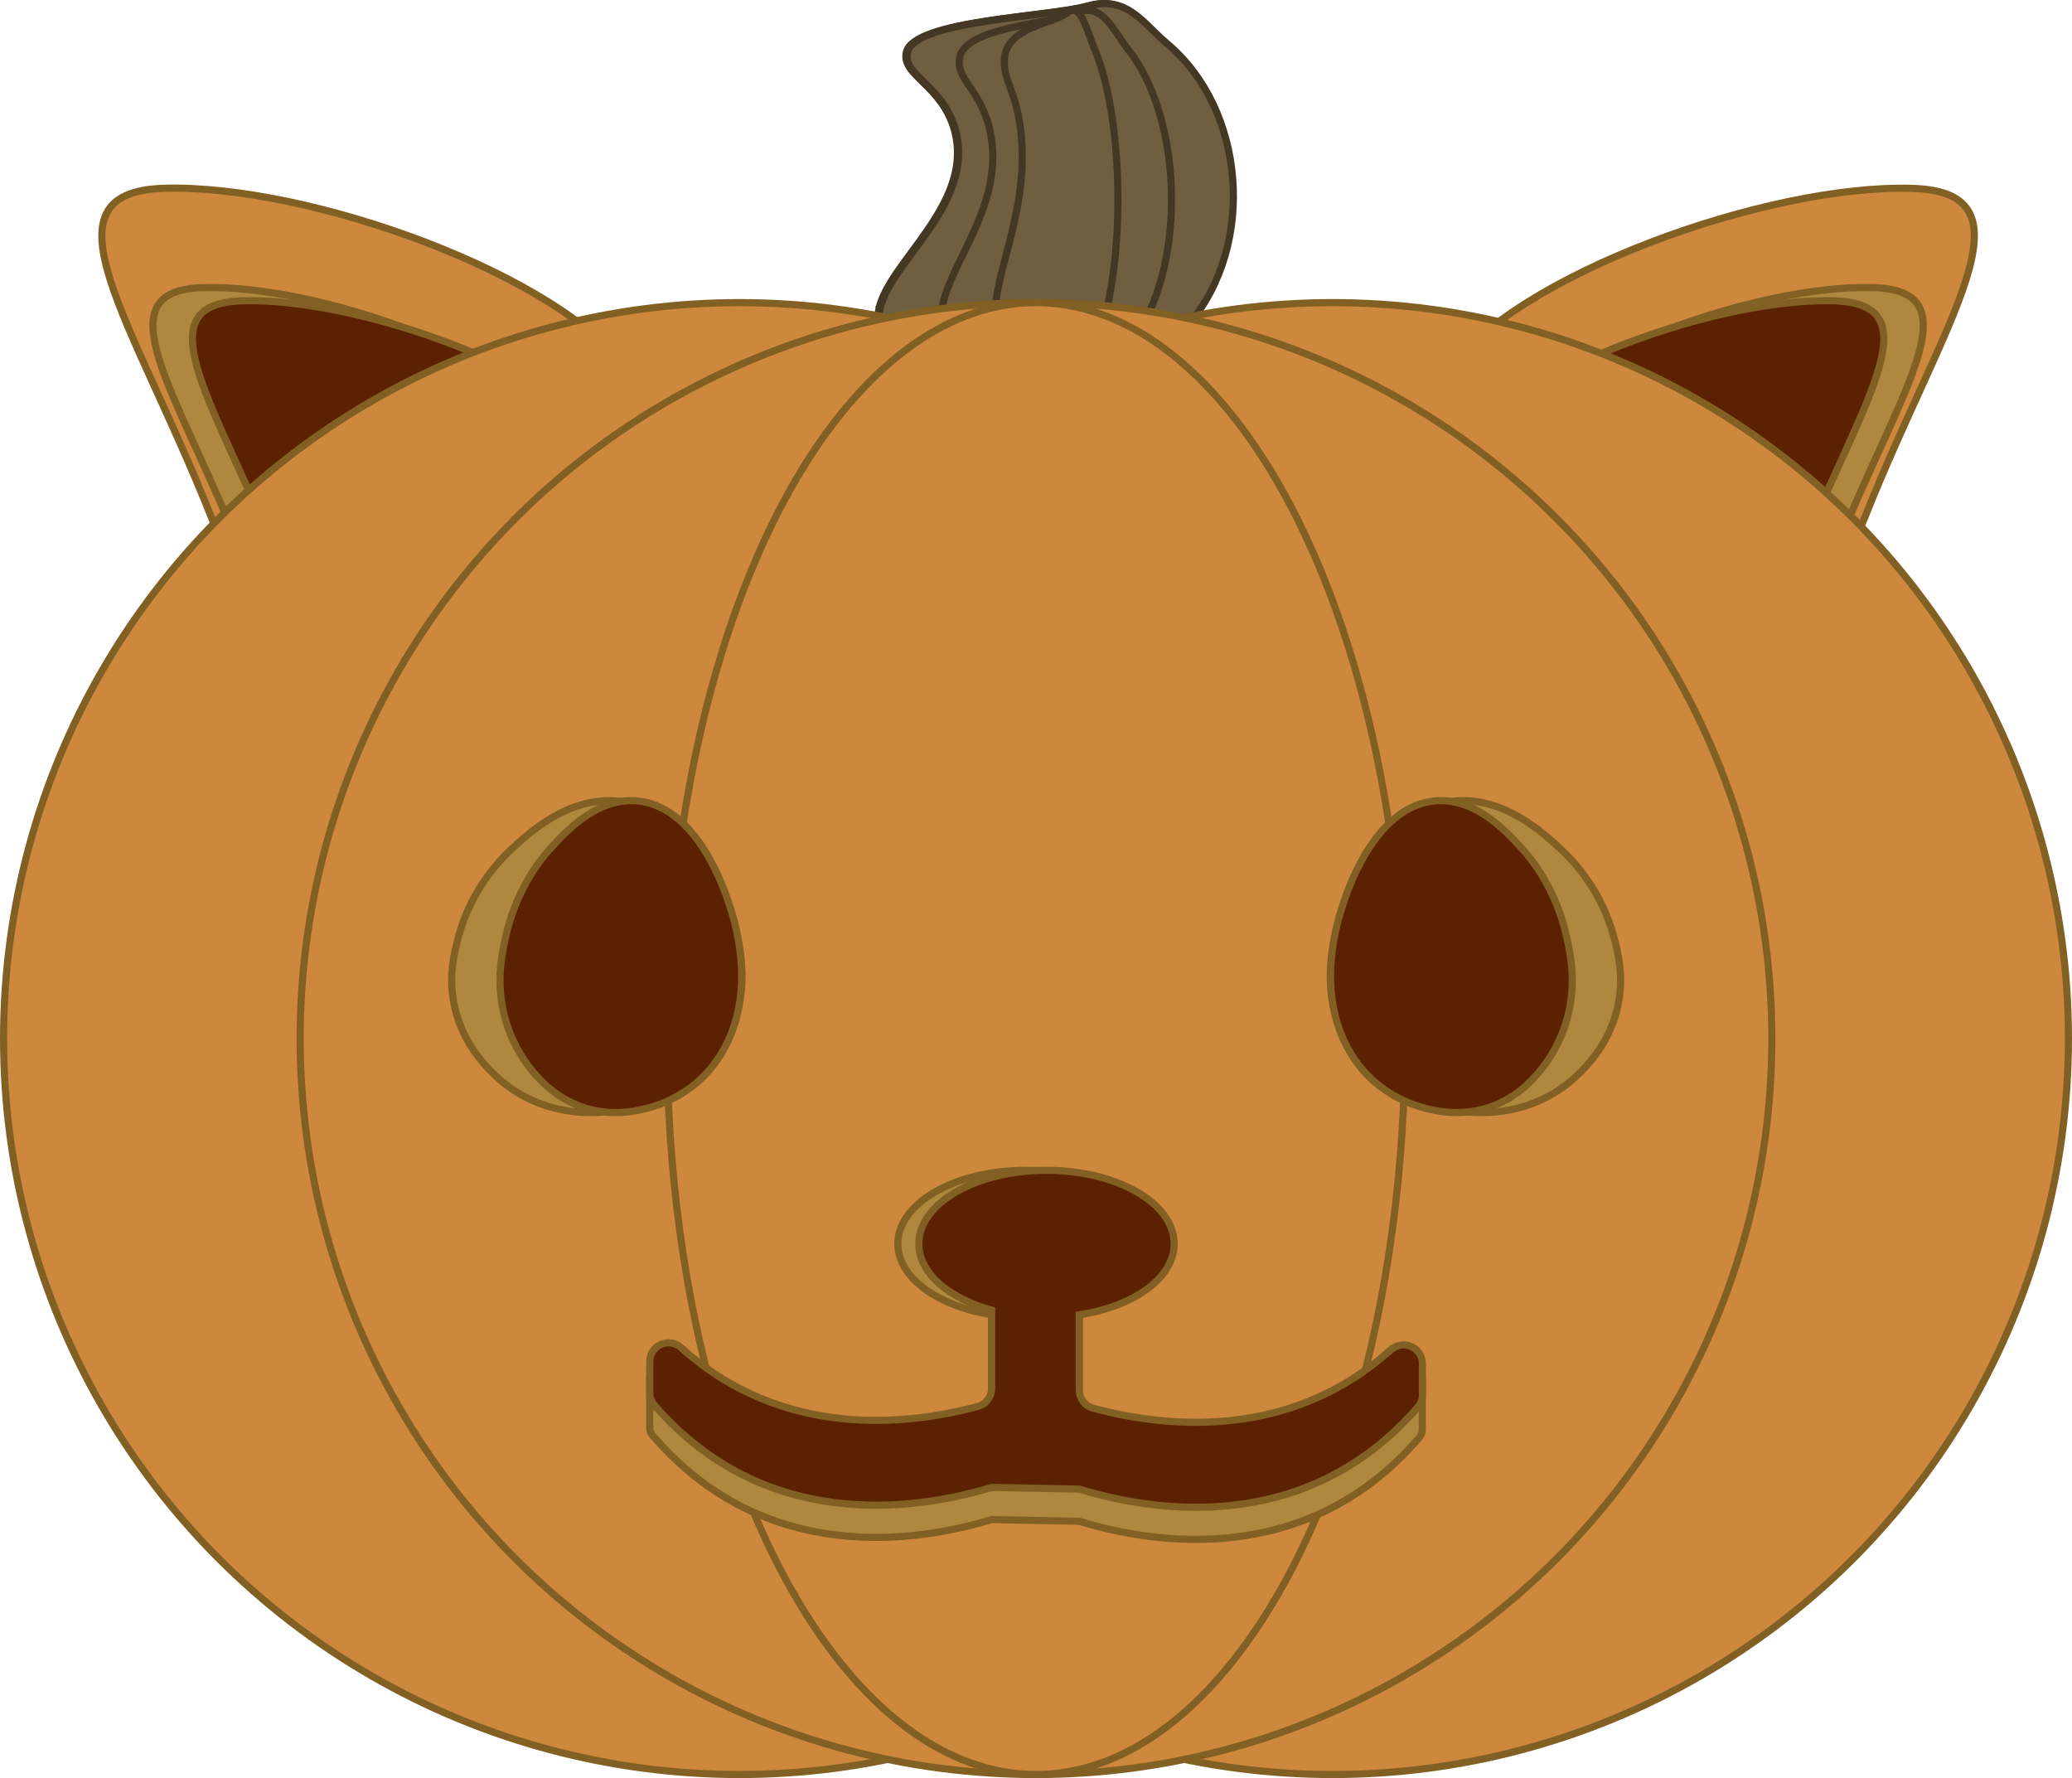 <?xml version="1.0" encoding="UTF-8"?><svg xmlns="http://www.w3.org/2000/svg" viewBox="0 0 290 248.84"><defs><style>.d{fill:#5c2100;}.d,.e,.f,.g{stroke-miterlimit:10;}.d,.e,.g{stroke:#826023;}.e{fill:#ad883e;}.f{fill:#705e41;stroke:#443824;}.g{fill:#cd883e;}</style></defs><g id="a"/><g id="b"><g id="c"><g><g><path class="g" d="M88.12,52.18c9.35,13.64-.06,16.51-14.83,26.64-14.77,10.13-37.58,9.01-43.68-6.36C18.64,44.8,5.04,26.9,22.94,26.35c20.29-.61,55.82,12.19,65.18,25.83Z"/><path class="e" d="M80.5,60.91c7.48,10.91-.05,13.21-11.87,21.31s-30.06,7.21-34.94-5.09c-8.78-22.13-19.66-36.45-5.34-36.88,16.23-.49,44.66,9.75,52.14,20.66Z"/><path class="d" d="M86.03,62.76c7.48,10.91-.05,13.21-11.87,21.31s-30.06,7.21-34.94-5.09c-8.78-22.13-19.66-36.45-5.34-36.88,16.23-.49,44.66,9.75,52.14,20.66Z"/></g><g><path class="g" d="M202.47,52.18c-9.35,13.64,.06,16.51,14.83,26.64s37.58,9.01,43.68-6.36c10.97-27.66,24.57-45.56,6.67-46.1-20.29-.61-55.82,12.19-65.18,25.83Z"/><path class="e" d="M210.09,60.91c-7.48,10.91,.05,13.21,11.87,21.31,11.81,8.1,30.06,7.21,34.94-5.09,8.78-22.13,19.66-36.45,5.34-36.88-16.23-.49-44.66,9.75-52.14,20.66Z"/><path class="d" d="M204.56,62.76c-7.48,10.91,.05,13.21,11.87,21.31,11.81,8.1,30.06,7.21,34.94-5.09,8.78-22.13,19.66-36.45,5.34-36.88-16.23-.49-44.66,9.75-52.14,20.66Z"/></g><path class="f" d="M123.17,46.03c-2.56-7.12,13.52-15.92,10.45-27.67-1.68-6.44-7.55-7.79-6.76-11.07,1.07-4.47,19.93-4.91,25.34-6.45,5.41-1.54,7.7,2.51,10.94,5.22,11.01,9.21,12.58,28.11,3.07,39.35-12.99,15.36-40.14,8.69-43.04,.61Z"/><g><path class="f" d="M123.33,46.03c-2.56-7.12,13.52-15.92,10.45-27.67-1.68-6.44-7.55-7.79-6.76-11.07,1.07-4.47,19.93-4.91,25.34-6.45,5.41-1.54,7.7,2.51,10.94,5.22,11.01,9.21,12.58,28.11,3.07,39.35-12.99,15.36-40.14,8.69-43.04,.61Z"/><path class="f" d="M131.9,46.18c-1.67-7,8.79-15.64,6.8-27.18-1.09-6.32-4.91-7.65-4.4-10.87,.69-4.39,12.96-4.82,16.48-6.34,3.52-1.51,5.01,2.47,7.12,5.13,7.16,9.05,8.18,27.62,2,38.66-8.45,15.09-26.1,8.54-27.99,.6Z"/><path class="f" d="M139.3,46.18c-.89-7,4.7-15.64,3.64-27.18-.58-6.32-2.63-7.65-2.35-10.87,.37-4.39,6.94-4.82,8.82-6.34,1.88-1.51,2.68,2.47,3.81,5.13,3.83,9.05,4.38,27.62,1.07,38.66-4.52,15.09-13.97,8.54-14.98,.6Z"/></g><g><circle class="g" cx="103.49" cy="145.34" r="102.99"/><circle class="g" cx="186.51" cy="145.34" r="102.99"/><circle class="g" cx="145" cy="145.34" r="102.99"/></g><ellipse class="g" cx="145" cy="145.34" rx="51.65" ry="102.99"/><g><path class="e" d="M71.52,118.9c-1.42,1.32-5.59,5.5-7.38,12.3-.55,2.11-1.38,5.26-.61,9.22,1.48,7.64,7.63,11.68,8.61,12.3,6.53,4.14,13.27,2.89,15.37,2.46,1.76-.36,9.19-1.86,13.53-8.61,5.4-8.42,1.52-18.05,.61-20.29-.8-1.99-5.24-12.99-14.76-14.14-7.16-.87-12.81,4.38-15.37,6.76Z"/><path class="d" d="M76.89,118.9c-1.18,1.32-4.65,5.5-6.14,12.3-.46,2.11-1.15,5.26-.51,9.22,1.23,7.64,6.35,11.68,7.17,12.3,5.43,4.14,11.04,2.89,12.79,2.46,1.46-.36,7.65-1.86,11.26-8.61,4.5-8.42,1.27-18.05,.51-20.29-.67-1.99-4.36-12.99-12.28-14.14-5.96-.87-10.66,4.38-12.79,6.76Z"/></g><g><path class="e" d="M218.52,118.9c1.42,1.32,5.59,5.5,7.38,12.3,.55,2.11,1.38,5.26,.61,9.22-1.48,7.64-7.63,11.68-8.61,12.3-6.53,4.14-13.27,2.89-15.37,2.46-1.76-.36-9.19-1.86-13.53-8.61-5.41-8.42-1.52-18.05-.61-20.29,.8-1.99,5.24-12.99,14.76-14.14,7.16-.87,12.81,4.38,15.37,6.76Z"/><path class="d" d="M213.15,118.9c1.18,1.32,4.66,5.5,6.14,12.3,.46,2.11,1.15,5.26,.51,9.22-1.23,7.64-6.35,11.68-7.17,12.3-5.43,4.14-11.04,2.89-12.8,2.46-1.46-.36-7.65-1.86-11.26-8.61-4.5-8.42-1.27-18.05-.51-20.29,.67-1.99,4.36-12.99,12.28-14.14,5.96-.87,10.66,4.38,12.8,6.76Z"/></g><g><path class="e" d="M151.05,199.8v-19.58c0-.9-.73-1.64-1.64-1.64h-8.98c-.9,0-1.64,.73-1.64,1.64v19.34c0,.73-.48,1.38-1.19,1.58-10.22,2.87-29.07,5.25-43.87-9.54-1.04-1.03-2.8-.31-2.8,1.15v7.04c0,.39,.14,.77,.39,1.07,15.68,18.33,37.06,14.96,47.47,11.8h0l12.26,.23h0c10.35,3.17,31.87,6.67,47.63-11.75,.25-.3,.39-.68,.39-1.07v-7.04c0-1.46-1.77-2.18-2.8-1.15-14.88,14.87-33.85,12.38-44.03,9.49-.7-.2-1.18-.84-1.18-1.57Z"/><ellipse class="e" cx="143.53" cy="174.06" rx="17.87" ry="10.28"/><path class="d" d="M194.66,188.88c-14.25,12.84-31.72,10.87-41.68,8.18-1.14-.31-1.93-1.35-1.93-2.54v-10.52c7.65-1.16,13.29-5.17,13.29-9.94,0-5.68-8-10.28-17.87-10.28s-17.87,4.6-17.87,10.28c0,4.1,4.17,7.63,10.19,9.29v10.94c0,1.19-.79,2.23-1.94,2.54-9.99,2.67-27.34,4.55-41.51-8.22-1.7-1.53-4.4-.35-4.4,1.94v4.37c0,.63,.22,1.24,.63,1.71,15.46,17.8,36.35,14.74,46.84,11.64,.26-.08,.53-.11,.8-.11l11.85,.23h0c10.3,3.16,31.65,6.64,47.39-11.47,.41-.47,.63-1.08,.63-1.71v-4.37c0-2.29-2.7-3.47-4.4-1.94Z"/></g></g></g></g></svg>